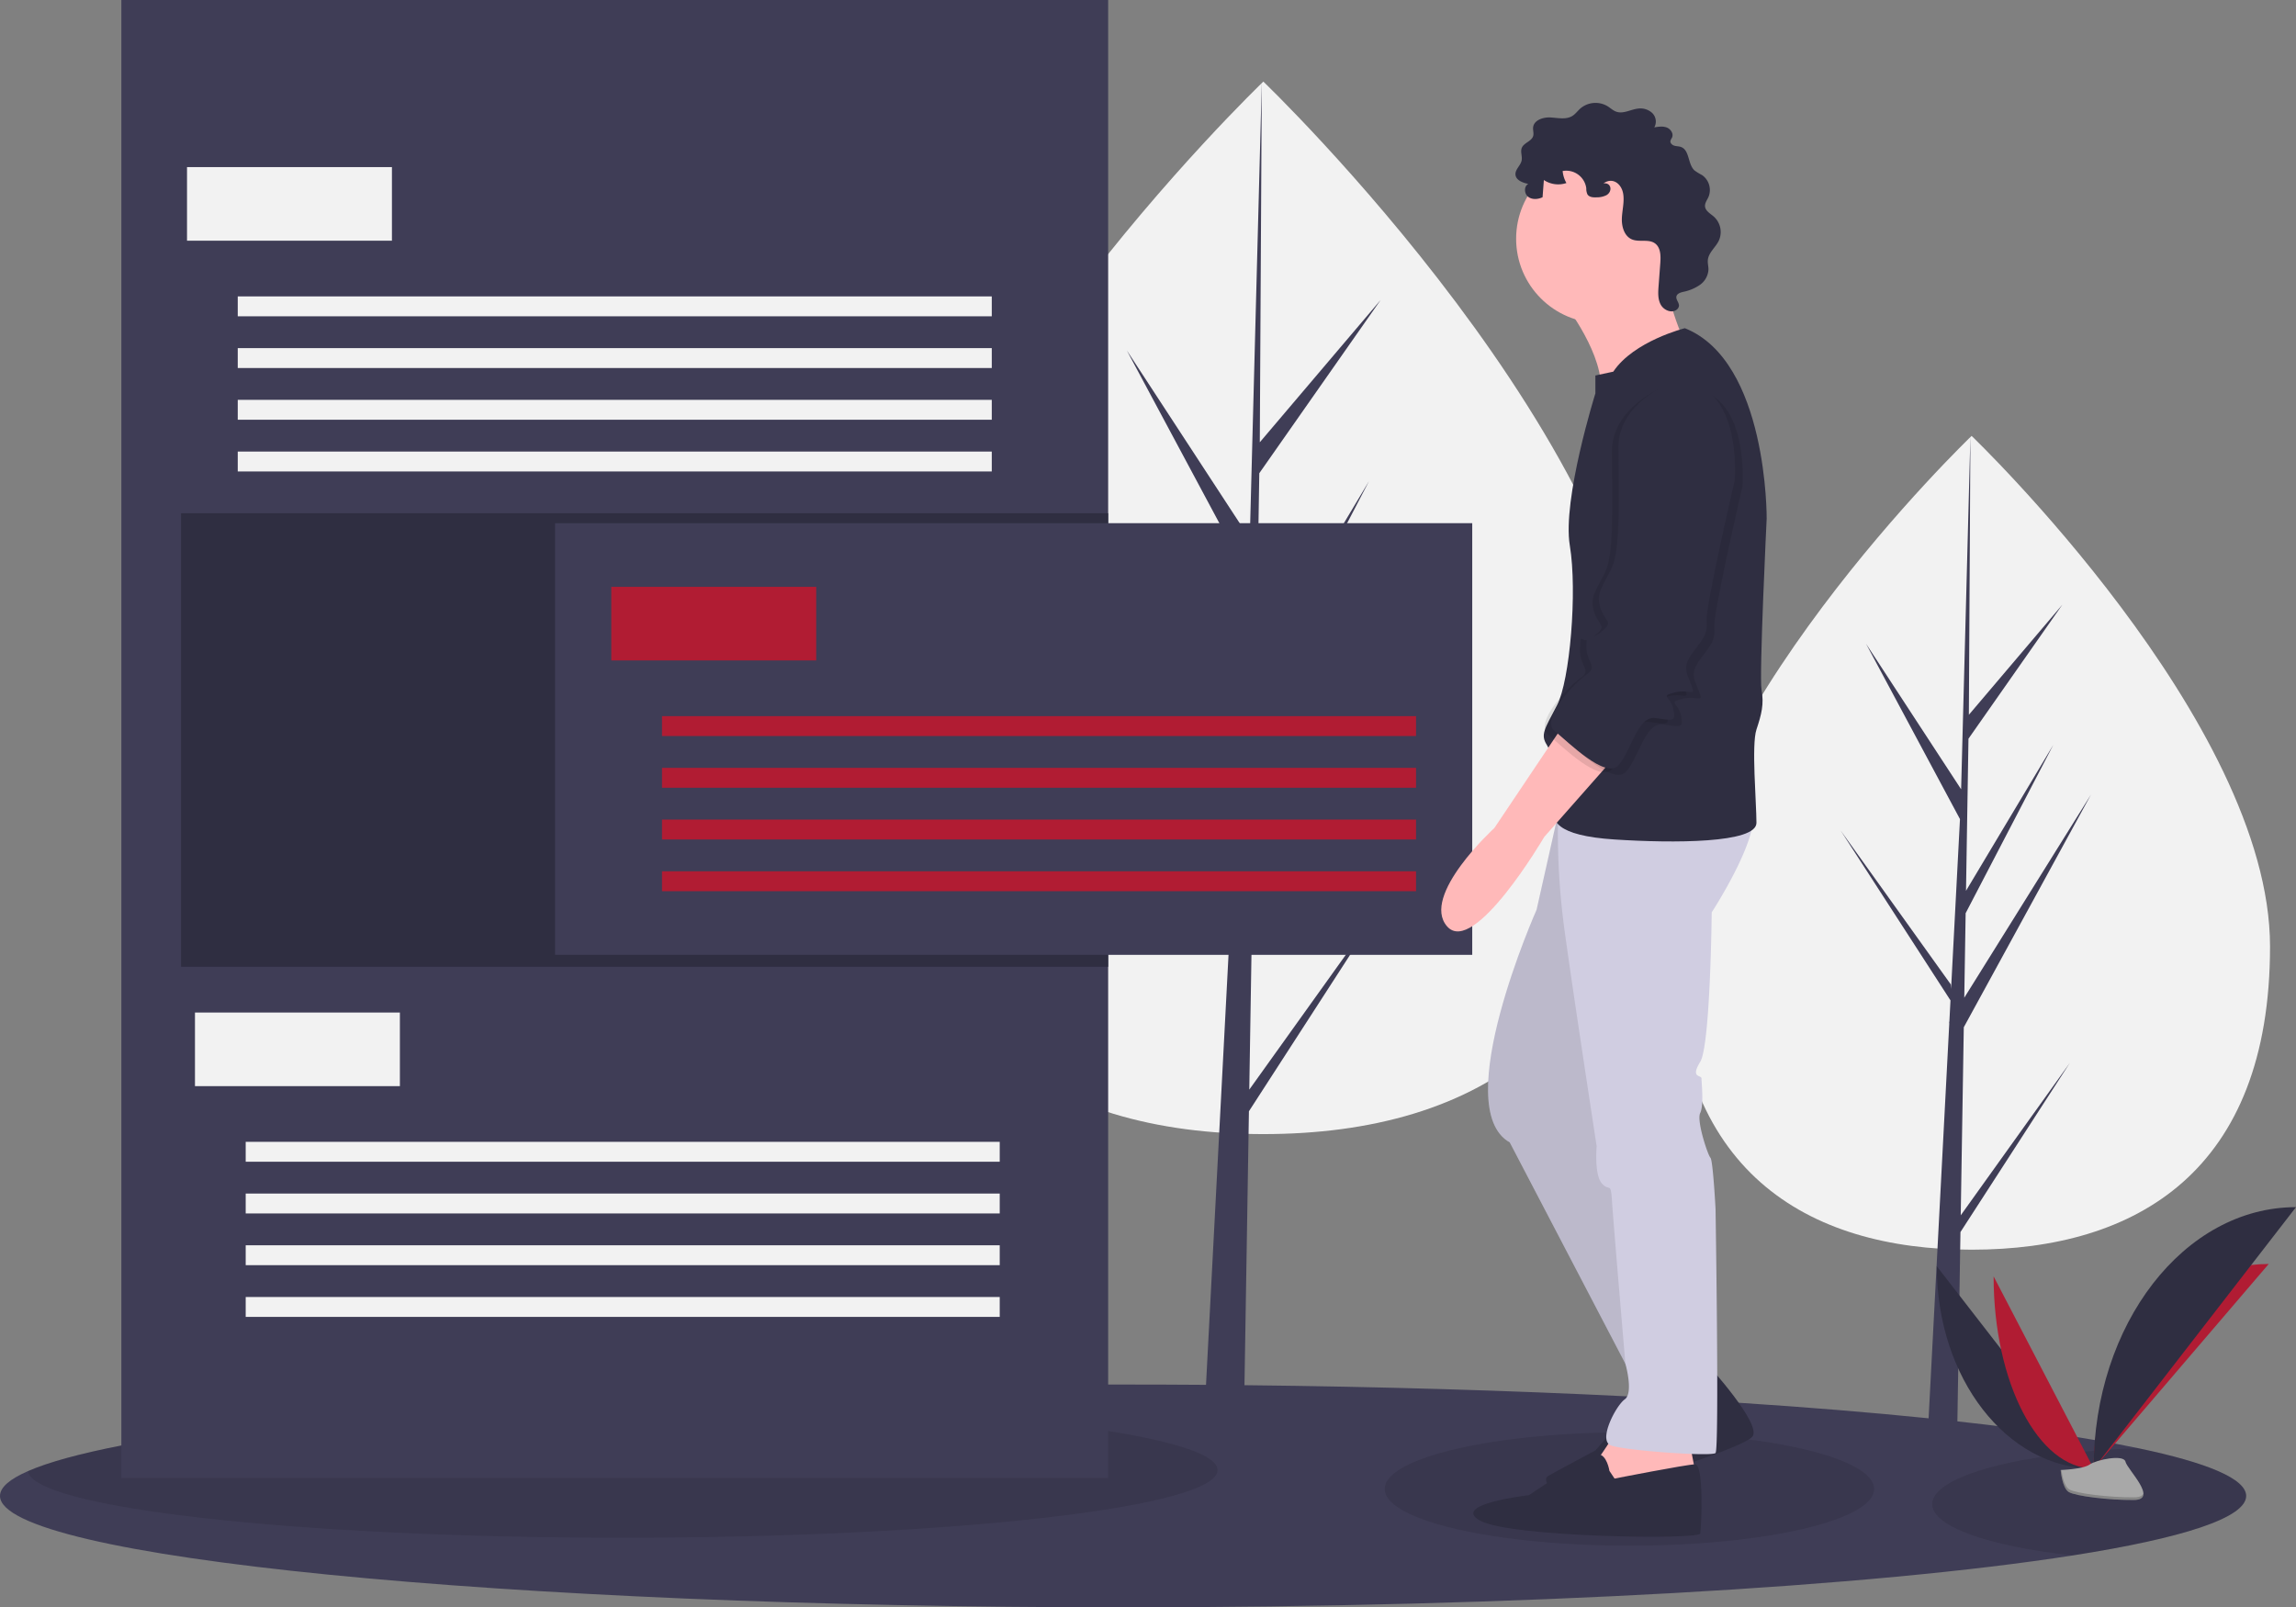 <svg id="b4ce20e6-8fe7-43d5-87f7-68602c562594" data-name="Layer 1" xmlns="http://www.w3.org/2000/svg" width="1061" height="742.855" viewBox="0 0 1061 742.855"><rect x="0" y="0" width="1061" height="742.855" fill="#808080" stroke="none"/><title>task</title><path d="M1118.5,516.014c0,103.859-61.742,140.122-137.905,140.122S842.689,619.873,842.689,516.014,980.595,280.031,980.595,280.031,1118.5,412.156,1118.5,516.014Z" transform="translate(-69.5 -78.572)" fill="#f2f2f2"/><polygon points="906.071 561.677 907.483 474.756 966.262 367.224 907.705 461.121 908.34 422.038 948.85 344.239 908.508 411.696 908.508 411.696 909.649 341.403 953.029 279.466 909.829 330.35 910.543 201.459 906.059 372.087 906.427 365.048 862.323 297.54 905.72 378.561 901.61 457.065 901.488 454.981 850.644 383.939 901.334 462.343 900.82 472.16 900.728 472.308 900.77 473.114 890.344 672.287 904.274 672.287 905.945 569.41 956.511 491.199 906.071 561.677" fill="#3f3d56"/><path d="M831.657,421.486c0,134.324-79.853,181.225-178.358,181.225S474.942,555.81,474.942,421.486s178.358-305.205,178.358-305.205S831.657,287.162,831.657,421.486Z" transform="translate(-69.5 -78.572)" fill="#f2f2f2"/><polygon points="577.302 503.591 579.128 391.174 655.149 252.098 579.415 373.539 580.236 322.992 632.629 222.372 580.453 309.615 580.453 309.616 581.93 218.704 638.034 138.598 582.162 204.408 583.085 37.709 577.286 258.389 577.763 249.285 520.722 161.975 576.848 266.761 571.533 368.293 571.375 365.598 505.617 273.717 571.176 375.119 570.511 387.817 570.392 388.008 570.446 389.05 556.962 646.647 574.978 646.647 577.14 513.593 642.538 412.44 577.302 503.591" fill="#3f3d56"/><path d="M1107.47,769.938c0,10.11-29.38,19.55-80.14,27.5-91.98,14.42-254.15,23.99-438.85,23.99-286.62,0-518.98-23.05-518.98-51.49,0-3.93,4.46-7.78,12.91-11.46,9.53-4.17,24.15-8.14,43.17-11.85,39.21-7.65,97.14-14.19,167.8-19.05,82.02-5.63,181.21-8.98,288.21-9.11q3.435-.015,6.89-.01,19.335,0,38.33.14,8.925.06,17.77.16c63.02.67,122.66,2.46,176.86,5.16,2.42.12,4.83.25,7.23.37.82.04,1.64.09,2.46.13.22.01.44.02.66.04q15.975.84,31.25,1.79,5.01.3,9.93.63c31.87,2.07,61.29,4.48,87.75,7.19q6.78.69,13.3,1.41c33.48,3.67,61.67,7.84,83.39,12.37C1089.51,754.538,1107.47,762.028,1107.47,769.938Z" transform="translate(-69.5 -78.572)" fill="#3f3d56"/><ellipse cx="752.963" cy="688.148" rx="113.082" ry="26.202" opacity="0.1"/><path d="M1107.47,769.938c0,10.11-29.38,19.55-80.14,27.5-38.38-4.19-64.95-13.24-64.95-23.72,0-13.05,41.16-23.87,95.03-25.87C1089.51,754.538,1107.47,762.028,1107.47,769.938Z" transform="translate(-69.5 -78.572)" opacity="0.1"/><path d="M632.154,757.986c0,17.266-123.076,31.259-274.891,31.259-150.39,0-272.575-13.726-274.855-30.771,29.19-12.742,106.04-23.683,210.968-30.9,20.502-.552,41.896-.846,63.887-.846C509.078,726.728,632.154,740.72,632.154,757.986Z" transform="translate(-69.5 -78.572)" opacity="0.1"/><rect x="56.082" width="456.007" height="683.091" fill="#3f3d56"/><rect x="83.663" y="237.197" width="428.426" height="209.616" fill="#2f2e41"/><rect x="256.504" y="241.794" width="423.829" height="199.503" fill="#3f3d56"/><rect x="282.476" y="271.214" width="94.695" height="34.017" fill="#b11c33"/><rect x="305.92" y="330.973" width="348.441" height="9.194" fill="#b11c33"/><rect x="305.92" y="354.876" width="348.441" height="9.194" fill="#b11c33"/><rect x="305.92" y="378.78" width="348.441" height="9.194" fill="#b11c33"/><rect x="305.92" y="402.684" width="348.441" height="9.194" fill="#b11c33"/><rect x="86.421" y="77.227" width="94.695" height="34.017" fill="#f2f2f2"/><rect x="109.865" y="136.986" width="348.441" height="9.194" fill="#f2f2f2"/><rect x="109.865" y="160.89" width="348.441" height="9.194" fill="#f2f2f2"/><rect x="109.865" y="184.793" width="348.441" height="9.194" fill="#f2f2f2"/><rect x="109.865" y="208.697" width="348.441" height="9.194" fill="#f2f2f2"/><rect x="90.098" y="467.959" width="94.695" height="34.017" fill="#f2f2f2"/><rect x="113.542" y="527.718" width="348.441" height="9.194" fill="#f2f2f2"/><rect x="113.542" y="551.621" width="348.441" height="9.194" fill="#f2f2f2"/><rect x="113.542" y="575.525" width="348.441" height="9.194" fill="#f2f2f2"/><rect x="113.542" y="599.429" width="348.441" height="9.194" fill="#f2f2f2"/><path d="M792.563,219.031s18.904,24.22,16.541,41.352S848.092,236.753,848.092,236.753s-14.178-29.537-6.498-43.714S792.563,219.031,792.563,219.031Z" transform="translate(-69.5 -78.572)" fill="#ffb9b9"/><path d="M858.725,709.342s24.811,27.174,20.676,33.081-76.796,28.355-85.066,27.174-12.405-7.089-9.452-8.861,21.857-11.815,21.857-11.815l15.95-18.313s11.815-6.498,11.815-10.043S858.725,709.342,858.725,709.342Z" transform="translate(-69.5 -78.572)" fill="#2f2e41"/><path d="M816.783,739.469s-9.452,15.359-11.224,15.95,8.861,21.857,8.861,21.857L839.231,769.597l13.587-11.224-2.954-15.359Z" transform="translate(-69.5 -78.572)" fill="#ffb9b9"/><path d="M791.381,446.464l-11.815,52.576s-40.761,91.564-12.405,107.514l62.027,118.738,33.081-14.768-55.529-121.692,25.402-140.004Z" transform="translate(-69.5 -78.572)" fill="#d0cde1"/><path d="M791.381,446.464l-11.815,52.576s-40.761,91.564-12.405,107.514l62.027,118.738,33.081-14.768-55.529-121.692,25.402-140.004Z" transform="translate(-69.5 -78.572)" opacity="0.1"/><path d="M795.516,454.735h-5.994a333.982,333.982,0,0,0,3.04,54.348c4.135,30.128,14.768,99.244,14.768,99.244s-1.181,12.996,2.363,17.131,4.135-1.181,4.726,8.27,6.203,75.167,6.203,75.167,3.84,13.443-.295,16.397-12.405,18.904-6.498,21.267,46.668,5.317,48.44,3.544,0-112.831,0-112.831-1.181-22.448-2.363-23.629-6.498-17.131-4.726-20.676.591-14.178.591-15.95-5.317,0-.591-7.68,5.317-69.116,5.317-69.116,25.402-38.989,17.722-49.031Z" transform="translate(-69.5 -78.572)" fill="#d0cde1"/><circle cx="739.603" cy="110.331" r="38.989" fill="#ffb9b9"/><path d="M848.092,230.255s-23.629,5.907-33.081,20.085l-8.27,1.772v8.27s-15.359,49.031-11.815,70.298,0,62.618-5.907,73.842-7.68,13.587-4.726,18.313,7.089,20.676,4.135,27.765,0,14.178,27.174,15.95,65.572,1.772,65.572-7.68-2.363-36.035,0-43.124,3.544-11.815,2.363-18.313,2.363-79.159,2.363-79.159S886.49,245.614,848.092,230.255Z" transform="translate(-69.5 -78.572)" fill="#2f2e41"/><path d="M792.563,412.792l-32.49,48.44s-34.263,31.309-21.857,45.487S783.111,465.368,783.111,465.368l35.444-40.17Z" transform="translate(-69.5 -78.572)" fill="#ffb9b9"/><path d="M813.239,758.373s-1.181-7.68-5.317-7.68S776.022,769.597,776.022,769.597s-36.626,4.135-22.448,11.815,101.016,8.861,101.607,5.907,1.772-32.081-2.363-31.99-37.216,6.589-37.216,6.589Z" transform="translate(-69.5 -78.572)" fill="#2f2e41"/><path d="M811.877,168.761a9.779,9.779,0,0,1-4.456,1.007c-1.593.091-3.496-.008-4.343-1.36a6.221,6.221,0,0,1-.542-2.837,9.346,9.346,0,0,0-10.922-7.96,13.445,13.445,0,0,0,1.741,5.543,11.855,11.855,0,0,1-10.422-1.387l-.6,7.957c-2.119,1.013-4.834,1.224-6.682-.226s-1.996-4.851.094-5.923c-2.582-.538-5.74-1.695-5.93-4.326-.173-2.4,2.375-4.157,2.844-6.518.383-1.925-.673-4.018.074-5.833.981-2.385,4.544-2.997,5.258-5.474.364-1.262-.16-2.611-.035-3.919.327-3.423,4.63-4.844,8.063-4.649s7.18,1.106,10.096-.715c1.414-.883,2.402-2.297,3.644-3.408a10.823,10.823,0,0,1,12.568-1.093c1.381.859,2.585,2.048,4.125,2.57,3.151,1.068,6.438-.953,9.733-1.418a8.086,8.086,0,0,1,6.779,1.964,5.549,5.549,0,0,1,1.01,6.686c1.933-.326,3.981-.642,5.802.082s3.213,2.905,2.371,4.675a6.056,6.056,0,0,0-.735,1.501c-.171,1.03.821,1.91,1.822,2.205s2.088.24,3.068.599c4.049,1.482,3.078,7.955,6.265,10.86a25.416,25.416,0,0,0,3.455,2.113,8.406,8.406,0,0,1,2.964,10.156c-.639,1.415-1.709,2.765-1.58,4.311.181,2.17,2.505,3.358,4.137,4.799a9.625,9.625,0,0,1,2.24,11.05c-1.5,3.128-4.747,5.499-5.077,8.953-.143,1.501.308,3.0.282,4.507a9.287,9.287,0,0,1-3.992,7.012,20.765,20.765,0,0,1-7.663,3.189c-1.288.308-2.824.791-3.136,2.078-.37,1.526,1.333,2.914,1.157,4.474a2.595,2.595,0,0,1-1.042,1.686c-2.304,1.802-5.951.257-7.361-2.307s-1.229-5.671-1.011-8.588l.795-10.608c.247-3.301.224-7.22-2.467-9.148-2.975-2.131-7.307-.406-10.671-1.846-3.505-1.501-4.763-5.892-4.621-9.702s1.233-7.627.605-11.388c-.778-4.661-4.924-7.794-9.111-4.773C814.149,162.829,814.785,167.052,811.877,168.761Z" transform="translate(-69.5 -78.572)" fill="#2f2e41"/><path d="M844.548,258.61S820.918,268.062,820.918,288.147s1.181,46.668-2.954,55.529-7.68,11.815-5.317,18.904,6.498,5.907,0,11.224-5.907-3.544-6.498,5.317,5.907,10.043,0,14.178-21.267,20.676-14.768,25.992,23.629,22.448,29.537,15.95,8.861-23.039,17.131-21.857,9.452,1.772,8.27-4.135-6.498-5.907.591-7.68,10.043,2.363,7.68-3.544-4.135-8.27.591-14.768,7.089-8.27,6.498-14.768,12.996-64.981,12.996-64.981S878.81,253.884,844.548,258.61Z" transform="translate(-69.5 -78.572)" opacity="0.1"/><path d="M838.049,257.429S814.42,266.881,814.42,286.966s1.181,46.668-2.954,55.529-7.68,11.815-5.317,18.904,6.498,5.907,0,11.224-5.907-3.544-6.498,5.317,5.907,10.043,0,14.178-21.267,20.676-14.768,25.992,23.629,22.448,29.537,15.95,8.861-23.039,17.131-21.857,9.452,1.772,8.27-4.135-6.498-5.907.591-7.68,10.043,2.363,7.68-3.544-4.135-8.27.591-14.768,7.089-8.27,6.498-14.768,12.996-64.981,12.996-64.981S872.312,252.703,838.049,257.429Z" transform="translate(-69.5 -78.572)" opacity="0.1"/><path d="M841.003,255.657s-23.629,9.452-23.629,29.537,1.181,46.668-2.954,55.529-7.68,11.815-5.317,18.904,6.498,5.907,0,11.224-5.907-3.544-6.498,5.317,5.907,10.043,0,14.178-21.267,20.676-14.768,25.992,23.629,22.448,29.537,15.95,8.861-23.039,17.131-21.857,9.452,1.772,8.27-4.135-6.498-5.907.591-7.68,10.043,2.363,7.68-3.544-4.135-8.27.591-14.768,7.089-8.27,6.498-14.768,12.996-64.981,12.996-64.981S875.266,250.931,841.003,255.657Z" transform="translate(-69.5 -78.572)" fill="#2f2e41"/><path d="M964.5,663.787c0,51.684,32.424,93.506,72.494,93.506" transform="translate(-69.5 -78.572)" fill="#2f2e41"/><path d="M1036.994,757.293c0-52.265,36.183-94.557,80.899-94.557" transform="translate(-69.5 -78.572)" fill="#b11c33"/><path d="M990.766,668.472c0,49.094,20.676,88.821,46.228,88.821" transform="translate(-69.5 -78.572)" fill="#b11c33"/><path d="M1036.994,757.293c0-66.783,41.822-120.823,93.506-120.823" transform="translate(-69.5 -78.572)" fill="#2f2e41"/><path d="M1021.743,757.952s10.281-.317,13.379-2.523,15.814-4.841,16.583-1.302,15.45,17.599,3.843,17.692-26.969-1.808-30.062-3.692S1021.743,757.952,1021.743,757.952Z" transform="translate(-69.5 -78.572)" fill="#a8a8a8"/><path d="M1055.755,770.588c-11.607.094-26.969-1.808-30.062-3.692-2.355-1.435-3.293-6.582-3.607-8.957-.217.009-.343.013-.343.013s.651,8.292,3.744,10.175,18.455,3.785,30.062,3.692c3.35-.027,4.508-1.219,4.444-2.985C1059.527,769.902,1058.249,770.568,1055.755,770.588Z" transform="translate(-69.5 -78.572)" opacity="0.2"/></svg>